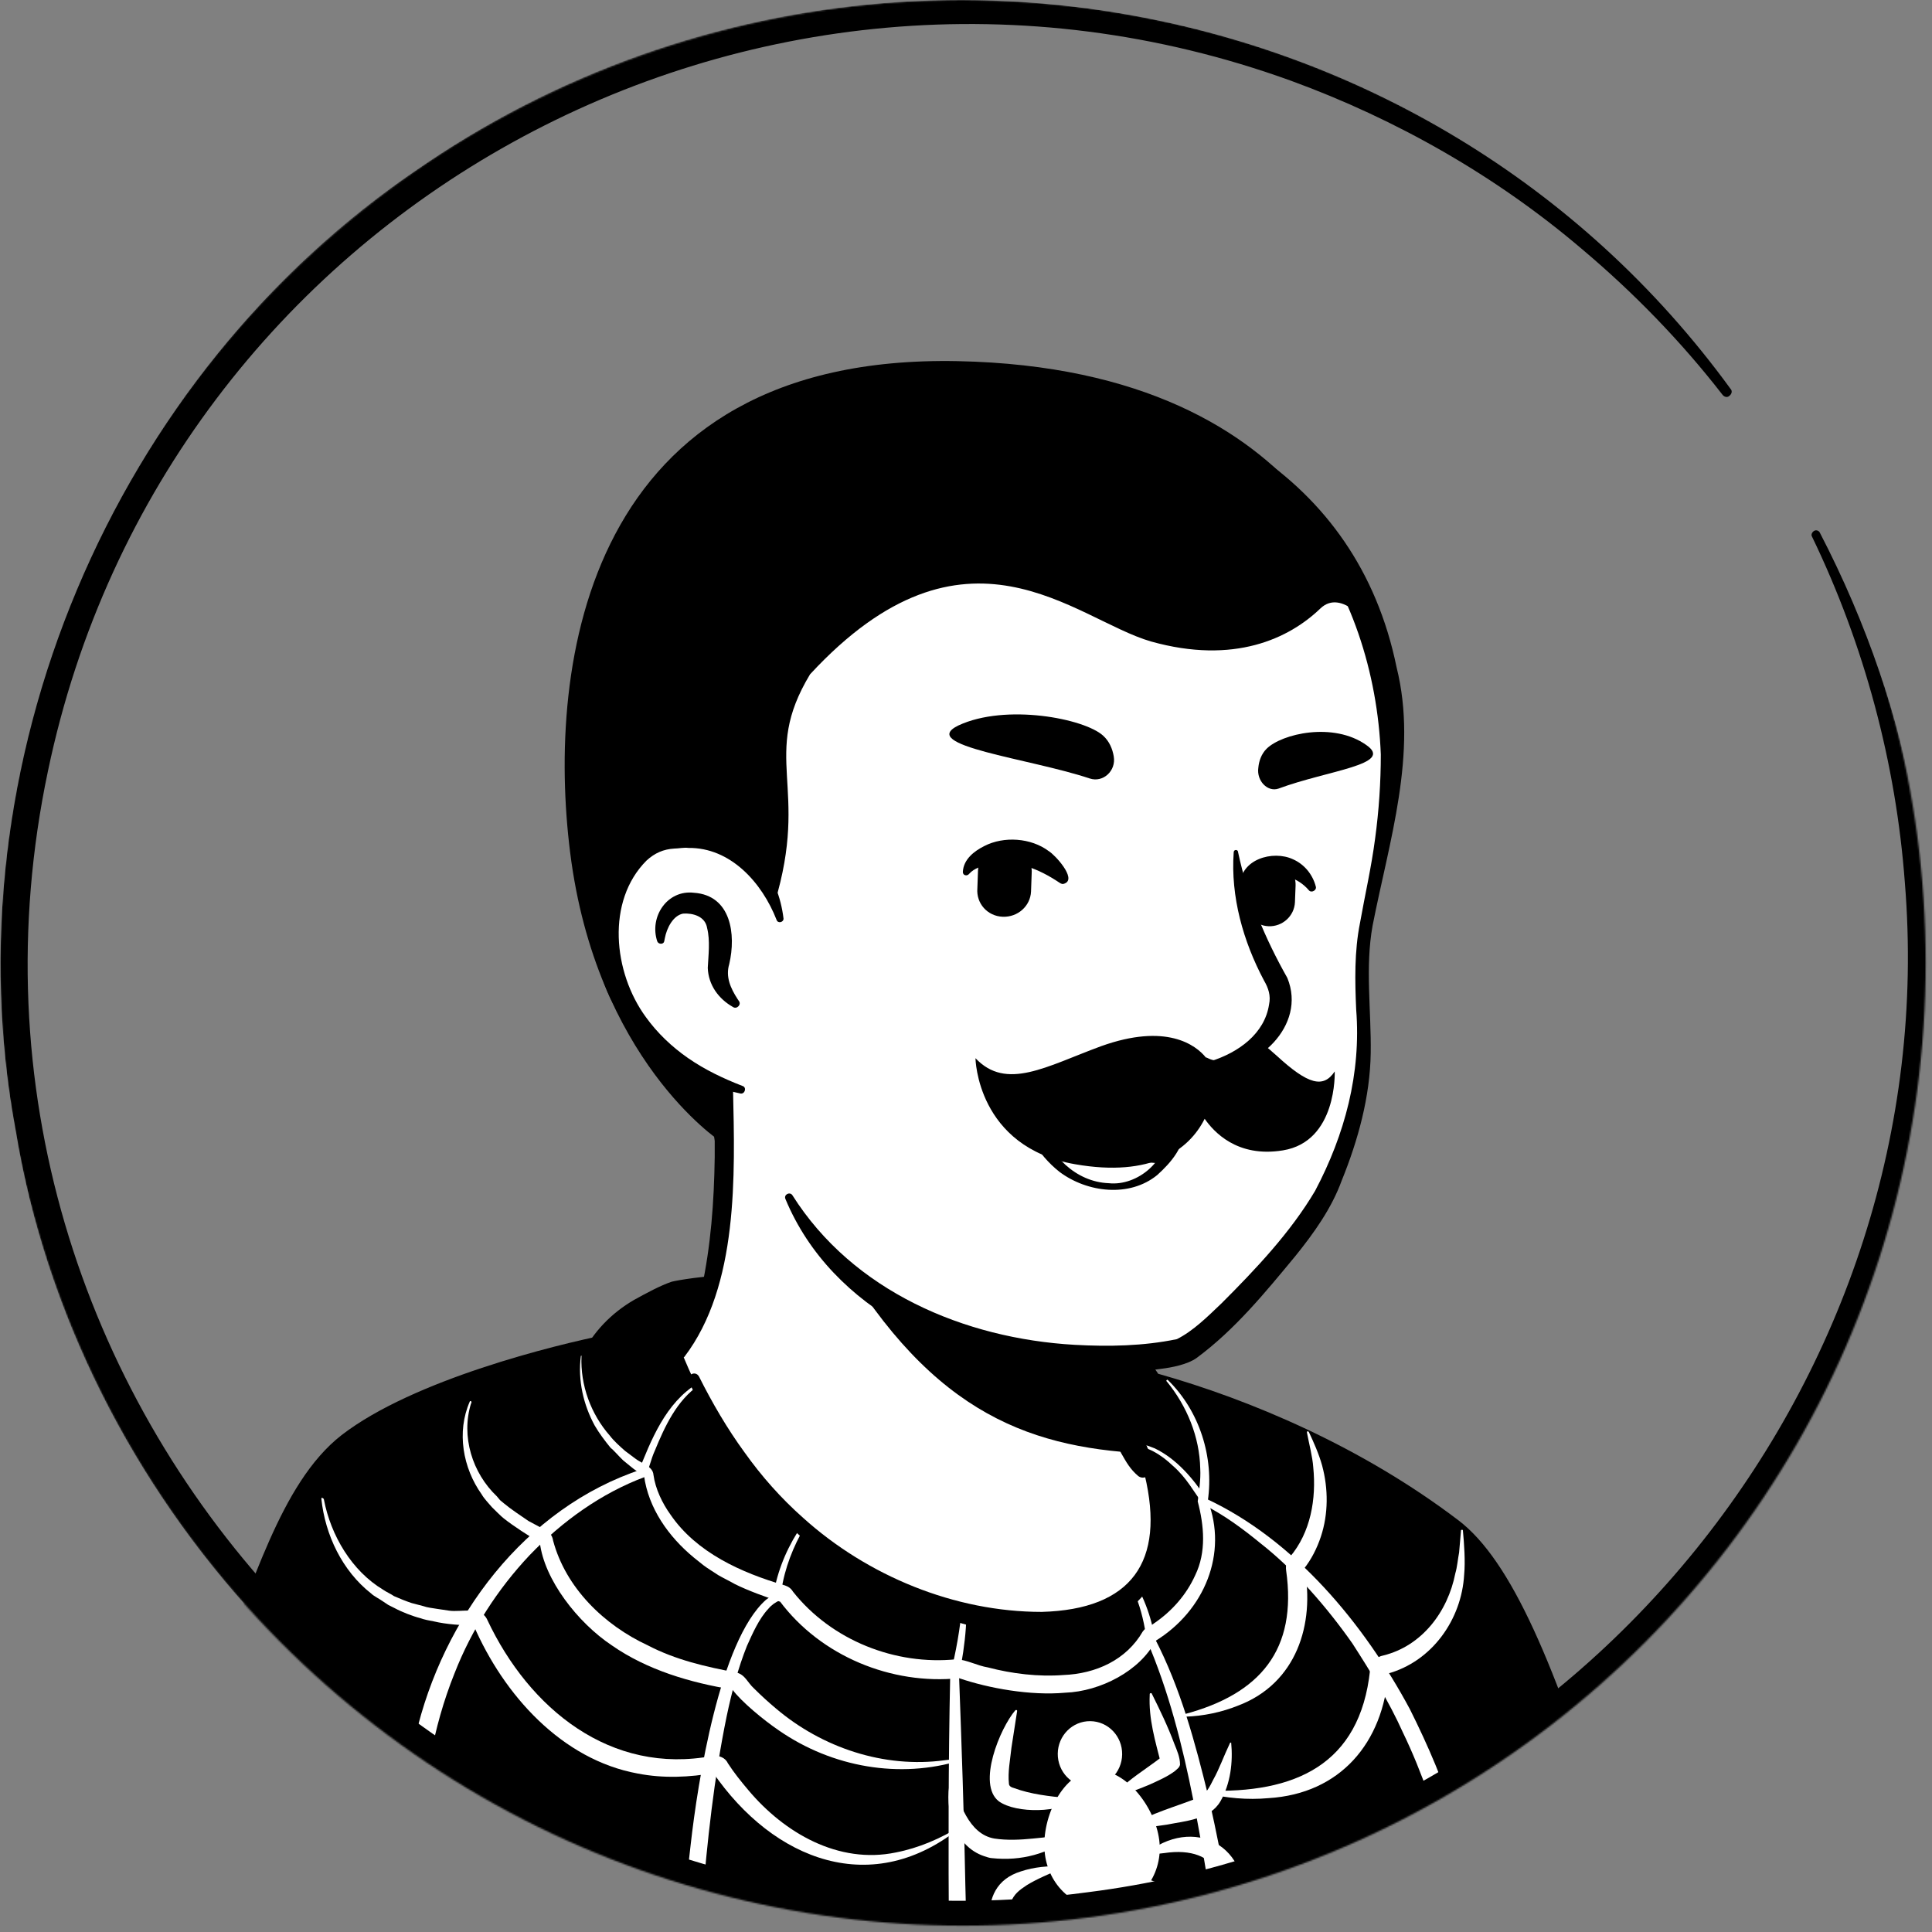 <svg width="1200" height="1200" viewBox="0 0 1200 1200" fill="none" xmlns="http://www.w3.org/2000/svg">
<rect x="0" y="0" width="1200" height="1200" fill="#808080" stroke="none"/>
<mask id="mask0_510_1431" style="mask-type:alpha" maskUnits="userSpaceOnUse" x="0" y="0" width="1197" height="1197">
<circle cx="598.033" cy="598.033" r="598.033" fill="#D9D9D9"/>
</mask>
<g mask="url(#mask0_510_1431)">
<path d="M925.883 1091.76C923.138 1093.73 920.001 1095.69 917.256 1097.65C914.118 1099.61 911.373 1101.57 908.236 1103.14C905.491 1104.71 903.138 1106.27 900.393 1107.84C900.001 1108.24 899.609 1108.24 899.216 1108.63C890.197 1114.12 880.785 1119.22 871.373 1123.92C868.628 1125.49 865.491 1127.06 862.746 1128.24C862.746 1128.24 862.354 1128.63 861.962 1128.63C858.824 1130.2 855.687 1131.76 852.55 1133.33C846.275 1136.47 839.609 1139.22 833.334 1141.96C830.197 1143.53 826.667 1144.71 823.53 1145.88C820.393 1147.06 816.864 1148.63 813.726 1149.8C810.589 1150.98 807.06 1152.55 803.922 1153.73C803.922 1153.73 803.922 1153.73 803.53 1153.73C800.393 1154.9 796.864 1156.08 793.726 1157.25C786.667 1159.61 779.216 1161.96 772.158 1164.31C769.805 1165.1 767.06 1165.88 764.707 1166.67C757.256 1169.02 749.805 1170.98 742.354 1172.55C739.609 1173.33 736.864 1173.73 733.726 1174.51C726.667 1176.08 719.216 1177.65 712.158 1179.22C710.589 1179.61 709.413 1179.61 707.844 1180C705.491 1180.39 702.746 1180.78 700.393 1181.18C696.864 1181.57 693.726 1182.35 690.197 1182.74C688.628 1183.14 687.06 1183.14 685.491 1183.53C683.53 1183.92 681.177 1184.31 678.824 1184.31C672.55 1185.1 665.883 1185.88 659.609 1186.67C657.648 1187.06 655.295 1187.06 653.334 1187.45H652.942C650.197 1187.84 647.452 1187.84 644.707 1188.24C641.962 1188.63 639.217 1188.63 636.471 1188.63C634.903 1188.63 632.942 1189.02 631.373 1189.02C628.236 1189.02 625.491 1189.41 622.746 1189.41C618.824 1189.41 615.295 1189.8 611.373 1189.8C607.452 1189.8 603.922 1189.8 600.001 1189.8C597.256 1189.8 594.511 1189.8 591.765 1189.8C426.275 1187.45 277.648 1117.25 171.373 1005.88C171.373 1005.88 171.373 1005.49 170.981 1005.49C159.216 994.902 169.413 938.431 216.864 902.745C276.471 857.647 419.217 829.412 419.217 829.412C419.217 829.412 474.511 820.392 679.609 863.137C799.609 888.235 890.981 924.706 941.962 1023.53C952.55 1043.92 963.138 1075.29 925.883 1091.76Z" fill="white"/>
<path d="M680.785 858.823C756.079 874.118 836.471 890.588 898.432 940.392C919.216 957.255 932.942 981.961 944.315 1005.88C949.805 1017.65 955.295 1029.8 959.609 1042.75C961.962 1051.37 965.491 1061.18 963.53 1071.37C963.138 1074.12 960.785 1077.65 958.824 1079.61C949.805 1088.63 940.001 1094.12 930.197 1101.18C872.55 1141.18 806.275 1169.41 737.648 1184.31C584.707 1217.65 419.216 1191.76 284.707 1111.37C240.001 1084.31 198.824 1051.37 163.53 1012.55C159.609 1007.84 159.609 1000 159.609 994.902C160.001 983.137 163.138 971.765 167.06 961.176C176.471 936.863 188.628 912.549 209.413 895.686C224.315 885.49 240.393 876.863 256.864 869.804C308.628 847.843 363.138 832.549 419.216 826.274C423.922 825.882 424.707 832.549 420.001 833.333C366.275 844.314 312.942 860.784 263.138 883.137C245.099 892.157 225.883 900 211.373 914.118C197.648 929.02 187.844 947.451 180.001 966.274C174.903 977.647 171.373 995.686 172.942 1004.71C197.648 1034.12 226.667 1060 258.04 1082.35C429.805 1202.35 690.589 1210.2 873.334 1110.2C889.805 1101.18 905.883 1090.98 921.177 1080.39C928.628 1075.29 936.471 1070.98 942.354 1065.1C942.746 1064.71 942.354 1065.1 942.354 1065.49C942.354 1065.88 941.962 1066.27 941.962 1066.27C942.354 1061.57 940.785 1055.29 938.824 1049.02C931.765 1026.27 920.393 1002.35 908.236 981.569C889.02 950.588 856.471 930.98 823.53 915.294C800.785 904.706 776.863 896.471 752.55 888.627C728.236 880.784 703.53 874.118 678.824 868.235C672.55 866.667 674.511 857.647 680.785 858.823Z" fill="black"/>
<path d="M1056.08 1334.9H64.315C64.315 1334.9 76.079 1163.92 135.687 1034.12C156.864 988.235 173.334 921.568 212.158 891.372C256.864 856.863 345.099 835.294 376.472 829.019C399.609 824.313 402.746 828.627 418.825 824.313C418.825 826.274 419.217 827.843 419.217 829.804C419.217 829.804 461.57 955.686 571.766 1000.39C661.57 1036.86 714.903 1012.55 723.138 972.157C728.236 946.274 712.158 903.921 703.923 890.196C699.217 886.274 696.079 880.392 694.511 874.51L691.374 861.568C698.825 860 705.883 858.039 712.942 855.686C715.295 854.902 717.256 854.117 719.609 853.333C776.472 869.412 845.491 898.431 905.883 944.314C938.825 969.412 966.276 1034.12 1000 1143.53C1039.61 1269.41 1056.08 1334.9 1056.08 1334.9Z" fill="black"/>
<path d="M755.296 951.765C754.12 940.784 752.159 930.98 750.198 922.353C741.963 883.922 717.257 850.196 717.257 850.196C717.257 850.196 655.296 807.451 559.61 796.078C463.924 784.706 417.257 796.078 417.257 796.078C410.198 798.431 401.571 803.137 393.728 807.451C379.61 815.686 368.238 827.451 361.179 841.961C361.179 842.353 360.787 842.353 360.787 842.745C350.59 872.157 403.14 980.784 538.434 1041.57C678.041 1104.31 764.708 1030.98 755.296 951.765Z" fill="black"/>
<path d="M258.826 1563.53C253.728 1448.63 251.375 1327.45 249.807 1212.16C249.022 1167.45 247.062 1122.35 258.042 1078.43C274.905 1005.1 325.885 936.472 398.826 912.55L396.081 915.295C404.316 894.511 413.336 871.374 433.336 859.217C434.12 858.825 434.513 860.001 434.12 860.394C420.395 869.805 412.944 885.884 406.669 901.178C404.316 906.276 403.14 912.55 400.787 917.256C373.336 927.452 349.022 945.099 329.022 965.884C309.022 987.06 292.944 1012.16 282.356 1039.22C268.63 1073.33 262.748 1109.81 261.571 1146.28C260.787 1283.92 264.709 1429.41 258.826 1563.53Z" fill="white"/>
<path d="M433.334 1563.53C425.491 1491.76 420.785 1418.04 420.001 1345.88C419.217 1279.61 421.177 1211.37 429.021 1145.49C433.334 1107.06 447.06 1019.22 475.687 993.726L478.824 991.373C480.785 990.588 481.177 989.804 483.923 989.412L480.001 993.333C481.962 978.431 487.452 964.314 495.295 951.765C498.04 947.843 500.785 943.922 503.923 940C504.315 939.608 505.491 940 504.707 940.784C501.962 944.706 499.217 948.628 497.256 952.941C490.589 965.49 485.883 979.216 484.707 993.333C484.707 993.726 484.315 993.726 484.315 994.118C481.962 994.902 479.217 996.863 477.256 999.216C471.374 1005.49 467.452 1014.51 463.923 1022.35C458.432 1036.08 454.511 1050.98 451.374 1065.88C443.53 1103.92 439.217 1143.92 436.079 1182.75C431.766 1247.84 430.197 1316.86 430.197 1381.96L430.589 1418.43C430.589 1466.67 432.942 1515.29 434.119 1563.53C434.511 1563.92 433.334 1564.31 433.334 1563.53Z" fill="white"/>
<path d="M594.509 1563.53C594.902 1443.92 589.803 1323.92 589.411 1204.31C589.019 1150.2 589.019 1094.51 590.196 1040.39C593.725 1026.27 596.47 1011.37 597.647 996.471C598.039 991.765 598.039 986.667 597.647 981.569C597.647 980.784 598.823 980.784 598.823 981.569C601.96 1001.18 599.607 1021.18 595.686 1040.78C597.254 1083.53 598.823 1127.84 599.607 1171.37C602.352 1269.41 603.137 1367.45 600.784 1465.49C600.392 1484.31 599.215 1512.16 598.039 1530.98C597.254 1541.96 596.078 1552.55 595.294 1563.53C595.294 1563.92 594.902 1563.92 594.509 1563.92C594.509 1563.92 594.509 1563.53 594.509 1563.53Z" fill="white"/>
<path d="M778.04 1563.53C774.511 1472.94 772.158 1378.04 764.315 1287.84C759.609 1230.59 752.158 1174.12 741.177 1118.04C734.511 1084.31 725.883 1050.2 712.158 1018.43C709.805 1000.39 703.923 980.784 689.805 968.235C689.413 967.843 689.413 967.451 689.805 967.451C690.197 967.059 690.197 967.059 690.589 967.451C694.511 970.196 698.04 973.725 701.177 977.647C709.805 989.02 715.295 1004.71 717.256 1017.65C733.334 1048.63 742.354 1082.35 750.589 1116.08C755.687 1138.04 760.393 1161.96 763.923 1183.92C769.021 1215.29 773.726 1255.29 776.079 1287.06C778.04 1306.27 779.217 1336.47 780.393 1356.08C781.962 1402.35 782.354 1448.24 781.57 1494.51L779.609 1563.53C779.609 1563.92 779.217 1563.92 778.824 1563.92C778.432 1563.92 778.04 1563.53 778.04 1563.53Z" fill="white"/>
<path d="M925.49 1563.14C935.294 1455.69 931.372 1346.67 916.078 1240C912.156 1212.16 906.274 1183.14 899.999 1155.69C892.548 1128.63 883.529 1101.18 871.372 1076.08C862.745 1056.86 851.372 1038.43 839.999 1020.78C824.313 998.431 804.313 975.294 782.745 958.431C771.764 949.412 759.999 940.784 747.45 934.51C741.176 926.275 737.254 918.039 728.235 910.196C721.176 903.529 712.548 898.039 702.745 897.647C702.352 897.647 701.96 897.255 701.96 896.863C701.96 896.471 702.352 896.471 702.352 896.471C707.45 896.078 712.548 897.647 717.254 899.608C730.98 906.275 741.176 918.431 749.411 930.98C803.921 956.471 847.058 1008.24 875.686 1061.57C887.058 1084.31 897.254 1107.84 904.313 1132.16L910.588 1152.94C929.411 1230.59 936.862 1310.59 938.039 1390.2C938.431 1448.24 935.294 1506.27 926.274 1563.53C926.274 1563.92 925.882 1563.92 925.49 1563.92C925.49 1563.92 925.49 1563.53 925.49 1563.14Z" fill="white"/>
<path d="M749.022 1112.16C803.924 1114.12 844.708 1096.47 850.983 1037.25C851.375 1032.55 854.904 1029.02 859.218 1028.24C883.14 1022.35 899.218 1001.18 903.924 977.255C905.101 973.333 905.493 968.235 906.277 964.313C906.669 960 907.061 955.294 907.453 950.588C907.453 950.196 907.846 950.196 908.238 950.196C908.63 950.196 908.63 950.588 908.63 950.588C909.414 958.823 910.199 969.804 909.414 978.039C907.846 1005.88 889.414 1032.16 861.571 1039.61L862.355 1038.82C859.218 1082.35 832.551 1114.12 787.846 1116.86C774.904 1118.04 761.571 1116.86 748.63 1113.73C748.238 1113.73 748.238 1113.33 748.238 1112.94C748.238 1112.16 748.63 1112.16 749.022 1112.16Z" fill="white"/>
<path d="M201.178 931.373C205.491 953.726 218.432 975.687 238.04 987.451C239.609 988.628 243.138 990.196 244.707 991.373C248.236 992.941 252.158 994.51 255.687 995.686L263.138 997.647C265.099 998.432 268.628 998.824 270.981 999.216L278.825 1000.39C286.668 1001.57 298.825 997.255 302.746 1006.27C328.628 1061.18 379.217 1102.75 442.746 1090.59C446.668 1090.2 450.589 1091.76 452.158 1095.29C455.687 1100.78 460.393 1106.67 464.707 1111.76C487.06 1138.43 520.785 1158.04 556.472 1150.59C570.589 1147.84 584.315 1141.96 596.864 1134.12C597.256 1133.73 597.648 1134.12 597.648 1134.12C542.354 1180 480.393 1155.69 442.746 1100.78L443.923 1101.18C428.236 1103.92 412.158 1104.71 396.079 1101.57C349.021 1092.94 312.942 1052.94 294.119 1009.41L294.903 1009.8C286.668 1009.41 277.648 1009.02 269.413 1007.06C267.06 1006.67 263.138 1005.88 261.178 1005.1C256.472 1003.92 249.413 1001.18 245.099 998.824L241.178 996.863L237.648 994.51C236.079 993.334 232.158 991.373 230.589 989.804C212.55 975.686 201.962 953.334 199.609 930.981C199.609 930.588 200.001 930.196 200.001 930.196C201.178 930.981 201.178 930.981 201.178 931.373Z" fill="white"/>
<path d="M735.687 1064.71C782.746 1052.16 805.883 1024.71 798.824 975.294C798.432 972.157 799.217 969.02 801.177 967.059C814.119 951.765 817.648 930.98 815.687 911.372C815.295 905.098 812.942 896.078 811.766 889.804C811.766 889.412 811.766 889.02 812.158 889.02C812.55 889.02 812.55 889.02 812.942 889.412C816.079 896.078 819.217 903.137 821.177 910.196C825.099 924.706 825.099 940.392 820.393 954.51C818.04 961.569 814.511 968.627 809.805 974.51L810.197 973.725C816.864 1009.02 805.099 1045.49 769.413 1059.22C758.824 1063.53 747.452 1065.88 736.079 1066.27C734.903 1065.88 734.903 1064.71 735.687 1064.71Z" fill="white"/>
<path d="M292.55 871.765C286.275 892.157 293.334 914.902 308.628 929.412L310.589 931.765L312.942 933.726C317.648 937.647 323.138 941.177 328.236 944.706L339.217 950.588C341.57 951.765 343.138 954.118 343.53 956.863C351.373 986.275 375.295 1009.41 402.354 1021.96C419.609 1030.98 438.432 1035.29 457.256 1038.82C462.746 1040 464.315 1045.1 468.236 1048.63C472.55 1052.94 477.256 1057.26 481.962 1061.18C510.589 1085.49 549.021 1098.43 586.668 1093.33L596.472 1092.16C596.864 1092.16 597.256 1092.16 597.256 1092.55C597.256 1092.94 597.256 1092.94 596.864 1093.33C558.824 1105.1 516.864 1097.65 483.922 1074.9C474.119 1068.24 460.393 1056.86 454.903 1049.41C428.628 1045.1 401.962 1037.26 380.001 1021.96C358.824 1007.84 338.04 981.177 335.295 958.039C328.628 954.118 318.824 947.843 312.942 943.138C311.766 942.353 306.668 937.255 305.491 936.079C303.53 933.726 300.785 930.981 299.217 928.236C287.452 911.765 283.53 889.412 291.766 870.588C291.766 870.196 292.158 870.196 292.55 870.196C292.942 870.981 292.942 871.373 292.55 871.765Z" fill="white"/>
<path d="M361.177 842.353C360.393 860.392 367.06 878.432 378.824 891.765C381.177 894.902 385.099 898.432 388.236 901.177C389.413 901.961 393.334 905.098 394.511 905.883C398.432 909.02 405.491 910.588 405.883 916.079C407.06 924.706 411.373 933.726 416.472 940.784C432.55 964.314 460.393 976.863 487.452 984.706C489.805 985.49 491.373 986.667 492.55 988.628C516.472 1018.82 556.079 1034.51 594.119 1030.59C600.785 1030.98 606.668 1034.51 613.726 1035.69C628.628 1039.61 645.099 1041.57 660.393 1040.39C680.785 1039.61 699.609 1030.98 709.805 1013.33C711.766 1010.59 714.511 1010.2 716.864 1008.24C727.844 1000.78 736.864 990.588 742.354 978.432C749.413 963.922 747.844 947.451 743.923 932.549C744.707 926.275 745.883 919.216 745.491 912.157C745.099 892.549 737.256 873.334 724.707 858.039C723.923 857.647 725.099 856.471 725.491 857.255C745.099 876.471 754.119 905.098 750.197 932.157C762.746 964.706 748.236 1000.39 717.648 1019.22C708.236 1037.65 683.53 1050.59 661.57 1051.37C640.001 1053.33 614.119 1048.63 595.687 1042.35C553.726 1046.67 509.805 1028.63 484.315 994.51L484.707 994.902C476.079 992.157 464.315 987.843 456.472 983.922C454.511 982.745 448.236 979.608 446.275 978.432C443.923 976.863 438.824 973.726 436.864 972.157L430.981 967.451C415.295 954.51 402.746 936.863 400.001 916.471L400.393 917.255C397.256 914.902 394.119 912.941 391.373 910.588L387.06 907.059L385.099 905.098C383.138 903.137 381.177 900.785 379.217 899.216C375.687 894.902 372.158 890.196 369.413 885.49C362.354 872.549 358.824 857.255 360.785 842.353C360.785 841.961 361.177 841.961 361.57 841.961C360.785 841.961 361.177 841.961 361.177 842.353Z" fill="white"/>
<path d="M696.988 1089.66C697.119 1078.4 688.272 1069.17 677.227 1069.04C666.182 1068.91 657.123 1077.94 656.992 1089.2C656.861 1100.46 665.708 1109.69 676.753 1109.82C687.797 1109.95 696.857 1100.93 696.988 1089.66Z" fill="white"/>
<path d="M720 1142.74C722.745 1163.53 709.02 1182.74 689.412 1185.1C669.804 1187.45 651.765 1172.94 649.02 1151.76C646.274 1130.98 658.823 1102.35 678.431 1099.61C698.039 1097.25 717.255 1121.57 720 1142.74Z" fill="white"/>
<path d="M669.018 1117.65C658.822 1125.88 631.37 1126.67 620.39 1118.82C606.665 1108.23 621.174 1073.33 630.586 1062.35C630.978 1061.96 631.763 1061.96 631.763 1062.74L628.233 1085.49C627.449 1092.94 625.88 1100.78 626.665 1107.84C626.665 1109.41 628.233 1110.2 629.802 1110.59C640.39 1114.51 651.763 1115.69 663.135 1116.86C664.704 1116.86 667.449 1117.25 668.625 1116.47C668.625 1116.86 669.018 1117.25 669.018 1117.65Z" fill="white"/>
<path d="M665.882 1140.78C650.98 1151.37 634.51 1156.08 616.078 1154.12C614.902 1154.12 612.549 1153.33 611.373 1152.94C592.549 1146.67 586.275 1123.53 590.196 1105.88C590.196 1105.1 590.98 1104.71 591.373 1105.49C595.686 1119.22 601.569 1139.22 617.647 1141.96C625.49 1143.14 633.726 1142.74 641.569 1141.96C649.412 1141.18 657.647 1140.39 665.49 1138.82C666.274 1139.22 666.667 1140 665.882 1140.78C665.882 1140.78 666.275 1140.39 665.882 1140.78Z" fill="white"/>
<path d="M660.392 1160C651.765 1163.92 643.922 1167.06 637.647 1170.98C632.941 1174.12 629.804 1176.47 627.843 1181.57C625.49 1187.84 625.882 1195.29 626.275 1203.92C627.059 1211.76 628.235 1220.39 628.627 1229.8C628.627 1230.2 627.843 1230.59 627.451 1230.2C614.902 1210.2 603.529 1171.76 634.118 1162.35C642.353 1159.61 651.373 1158.82 660 1159.21C661.176 1158.82 661.176 1160 660.392 1160Z" fill="white"/>
<path d="M670.196 1172.55C668.627 1182.74 664.706 1189.8 667.843 1197.65C673.333 1209.02 678.039 1220.78 678.039 1234.51C678.039 1234.9 677.255 1235.29 677.255 1234.9C673.726 1230.2 670.196 1225.1 666.667 1220C662.353 1212.16 655.686 1204.31 655.686 1194.9C656.078 1185.49 662.353 1177.25 669.02 1171.37C670.196 1170.98 670.588 1171.76 670.196 1172.55Z" fill="white"/>
<path d="M692.548 1113.72C694.508 1111.76 698.822 1108.23 701.175 1106.27C707.449 1101.18 716.077 1095.69 722.351 1090.59C722.744 1090.2 723.136 1089.8 722.744 1090.59C722.351 1090.98 721.959 1091.76 721.567 1092.55C721.175 1093.72 720.783 1094.51 721.175 1095.69C717.646 1081.57 713.332 1067.84 714.116 1052.55V1052.16C714.116 1051.76 714.9 1051.37 715.293 1051.76C720.391 1061.96 725.489 1072.55 729.41 1083.14C730.979 1087.06 732.94 1091.37 732.94 1096.08C732.547 1098.04 730.979 1098.82 729.802 1100C725.097 1103.53 719.606 1105.88 714.508 1108.23C711.763 1109.41 691.371 1118.04 692.155 1114.12C692.155 1113.72 692.548 1113.72 692.548 1113.72Z" fill="white"/>
<path d="M700.783 1134.9C714.9 1125.88 731.371 1121.96 745.489 1116.08C749.41 1113.72 751.371 1109.8 753.724 1105.1C757.253 1098.82 759.999 1090.98 763.92 1082.74C763.92 1082.35 764.312 1082.35 764.704 1082.35C765.881 1094.51 764.312 1107.84 758.038 1118.82C751.371 1130.2 736.469 1130.98 724.704 1133.33C716.469 1134.51 708.626 1135.69 700.391 1136.08C699.999 1136.08 699.998 1135.29 700.783 1134.9Z" fill="white"/>
<path d="M710.586 1152.16C741.174 1126.67 778.429 1146.67 771.762 1186.67C770.194 1196.08 766.664 1205.1 759.997 1212.55C759.605 1212.94 758.821 1212.55 758.821 1212.16C759.997 1207.84 760.782 1203.92 761.174 1199.61C765.096 1170.59 757.644 1145.88 723.135 1150.98C718.821 1151.37 714.507 1152.16 710.586 1153.33C710.193 1153.72 709.801 1152.55 710.586 1152.16Z" fill="white"/>
<path d="M705.097 1167.06C718.822 1165.49 733.724 1176.08 734.116 1191.37C733.332 1207.06 726.273 1221.18 713.332 1230.59C712.94 1230.98 712.155 1230.98 712.155 1230.2C716.077 1218.82 719.999 1207.45 721.959 1195.69C723.528 1189.8 721.959 1184.31 718.038 1179.61C714.508 1175.29 709.802 1171.37 704.704 1168.23C703.92 1167.45 704.312 1166.67 705.097 1167.06Z" fill="white"/>
<path d="M717.644 963.138C709.409 1003.53 656.076 1027.84 566.272 991.373C472.939 953.726 432.546 863.922 422.35 837.255C477.644 733.726 439.213 661.961 439.213 661.961C566.664 650.981 678.037 800 678.037 800L695.292 873.726C696.86 880 699.997 885.491 704.703 889.412C712.939 903.922 722.743 937.255 717.644 963.138Z" fill="white"/>
<path d="M420.391 838.432C427.842 827.059 432.548 813.726 435.685 800.785C441.568 773.726 443.529 746.275 443.921 718.824V708.628C442.744 698.432 439.215 687.844 435.293 678.432C430.195 665.883 448.627 658.04 454.509 670.589C455.293 672.157 455.293 674.902 455.293 676.471C456.47 729.804 458.823 798.432 425.097 842.746C422.744 845.099 418.038 841.569 420.391 838.432Z" fill="black"/>
<path d="M682.351 799.216C688.233 802.746 690.194 807.452 690.978 812.158C693.331 821.569 692.547 831.766 694.9 841.569C696.861 850.981 702.743 860.001 704.312 869.805C706.272 880.001 712.155 901.569 714.508 912.158C715.292 914.511 713.723 917.256 710.978 917.648C709.41 918.04 708.233 917.648 707.057 916.864C701.959 912.55 699.606 908.236 696.469 902.746C691.371 893.334 687.841 884.707 684.704 874.118C681.959 864.707 683.135 854.511 680.782 844.707C678.821 835.295 673.331 826.275 671.37 816.471C670.194 811.765 669.802 806.667 673.331 800.785C675.684 798.432 679.606 797.648 682.351 799.216Z" fill="black"/>
<path d="M710.587 902.745C635.685 898.824 574.509 875.294 514.901 769.02C565.097 813.334 624.313 830.196 686.666 838.04L694.901 874.118C696.47 880.392 705.882 898.824 710.587 902.745Z" fill="black"/>
<path d="M707.452 888.236C720.785 913.334 728.628 944.706 720.393 972.549C714.118 992.157 696.079 1006.67 676.471 1012.16C630.981 1024.31 578.432 1005.1 538.04 983.53C488.236 955.687 451.373 909.02 427.844 858.04C426.275 854.118 431.765 850.981 434.118 854.902C442.354 871.373 451.765 887.451 462.354 901.961C472.942 916.863 485.099 930.589 498.824 942.745C538.824 978.824 592.942 1001.18 647.06 1001.18C702.746 999.608 723.922 970.196 710.981 916.079C709.02 907.451 705.883 898.432 701.569 890.981C699.216 887.843 705.099 884.314 707.452 888.236Z" fill="black"/>
<path d="M859.215 417.255C866.274 450.196 869.803 476.863 850.587 564.706C831.764 652.157 877.646 670.196 769.019 810.196C724.705 867.451 617.254 851.373 530.195 792.157C500.783 772.157 488.234 720.785 466.274 684.314C449.019 655.687 441.176 685.49 418.431 660.785C387.45 627.059 350.195 559.216 368.627 439.216C398.431 244.706 552.548 221.961 666.666 243.53C781.568 265.49 840.391 330.588 859.215 417.255Z" fill="white"/>
<path d="M438.038 695.686C429.019 680.392 417.254 667.059 406.274 652.941C395.685 638.432 387.058 622.353 379.999 605.883C333.333 491.373 351.372 330.196 465.882 262.745C513.333 235.294 570.587 228.628 623.921 232.941C738.038 241.177 842.744 293.726 867.45 414.51C880.784 467.843 862.744 522.745 852.548 574.902C847.842 600.785 851.764 627.451 851.372 654.118C850.98 681.177 843.529 708.235 833.333 733.334C827.058 750.588 816.078 765.882 804.705 780C785.882 802.745 767.058 825.883 743.136 843.53C737.646 847.451 727.842 849.412 721.176 850.196C702.744 852.941 684.705 853.726 666.274 852.549C594.117 849.412 516.862 814.51 487.842 744.706C486.666 741.961 490.587 740 492.156 742.353C529.803 801.961 598.823 831.373 667.45 835.294C688.627 836.471 710.195 836.079 730.98 831.765C741.176 826.667 750.195 817.647 758.823 809.412C779.999 788.235 801.568 765.49 816.862 739.608C835.293 704.706 845.489 666.667 842.352 627.059C841.568 609.412 841.176 590.981 844.705 573.334C847.842 555.686 851.764 538.824 854.117 520.785C856.47 503.53 857.646 485.883 857.646 468.628C855.685 418.039 839.215 365.883 807.058 326.667C736.078 238.432 568.235 215.294 473.725 275.686C414.117 312.549 386.274 381.569 377.254 448.628C363.529 529.02 367.45 608.235 431.372 666.667L450.195 686.275C457.646 694.902 444.313 705.098 438.038 695.686Z" fill="black"/>
<path d="M484.311 570.98C484.311 570.98 472.155 512.157 414.9 519.215C365.488 525.49 348.233 643.921 460.39 676.863" fill="white"/>
<path d="M455.293 625.49C446.274 620.392 439.999 611.765 439.607 601.176C439.999 593.333 441.176 584.314 439.215 576.471C438.038 569.02 430.195 567.059 424.313 567.451C418.038 568.627 414.117 576.471 412.94 582.745C412.94 583.137 412.548 584.314 412.548 584.706C412.156 586.667 409.019 586.667 408.235 584.706C403.137 569.412 414.509 552.549 430.98 554.51C454.117 556.078 457.254 580.392 452.94 598.823C450.587 606.667 453.725 613.725 458.038 620.392L458.823 621.569C460.784 623.921 457.646 627.059 455.293 625.49Z" fill="black"/>
<path d="M769.018 529.412C774.9 557.255 785.881 583.137 799.606 607.451C811.763 637.255 780.39 665.49 752.547 664.313C749.41 664.313 749.018 660 751.763 659.215C769.41 653.725 785.488 641.961 788.234 623.921C789.41 618.431 787.841 613.725 785.096 609.019C772.155 584.706 764.312 556.862 766.273 529.412C766.273 527.451 769.018 527.451 769.018 529.412Z" fill="black"/>
<path d="M482.352 571.373C473.332 548.235 453.725 526.275 427.45 526.667C425.097 526.275 421.176 527.059 418.823 527.059C412.156 527.451 406.666 529.804 401.568 534.51C376.47 559.608 380.783 603.922 401.176 631.765C408.234 641.569 417.254 650.196 427.45 657.255C437.646 664.314 449.019 669.804 461.176 674.51C463.921 675.294 462.744 679.608 459.999 679.216C433.725 673.726 408.627 660.784 391.372 639.216C364.705 607.059 359.215 553.333 390.979 521.961C398.038 515.686 407.842 510.98 417.646 510.98C420.783 510.98 425.489 510.196 428.627 510.98C445.097 511.765 460.783 520 470.979 532.941C479.999 543.922 485.097 557.255 486.666 570.588C486.666 572.941 483.136 573.726 482.352 571.373Z" fill="black"/>
<path d="M730.195 701.961C730.587 714.902 711.371 747.844 674.508 732.549C638.822 718.04 628.234 649.804 679.214 682.353C705.097 699.608 721.567 702.353 730.195 701.961Z" fill="white"/>
<path d="M738.43 702.353C727.842 705.883 717.646 702.746 707.842 699.216C693.332 694.118 681.567 684.706 667.842 678.04C649.018 669.02 641.567 681.177 646.665 698.824C651.763 717.648 668.234 734.118 688.626 734.902C706.665 736.863 725.881 720.393 724.312 701.961C722.744 694.118 734.116 691.765 736.077 699.216C735.685 712.55 727.45 721.961 718.822 729.804C701.567 743.922 675.293 740.785 658.038 727.844C644.704 717.255 633.724 700.393 636.077 682.353C636.861 674.51 644.312 665.491 652.548 665.099C671.763 663.53 683.136 676.471 698.038 685.099C709.802 691.765 723.136 700.001 736.861 698.824C739.214 698.04 740.783 701.177 738.43 702.353Z" fill="black"/>
<path d="M647.448 687.843C653.722 696.863 663.526 701.569 673.722 703.922C676.075 704.706 678.036 704.706 679.997 704.706C683.526 704.706 687.056 707.451 689.016 709.412C698.428 716.863 711.369 718.039 723.134 718.431C725.879 718.431 725.879 723.137 723.134 722.745C710.585 721.961 697.252 720.784 685.487 714.902C683.134 714.118 681.957 713.333 679.997 713.333C672.546 714.118 666.663 709.412 661.173 706.274C654.899 702.745 648.624 699.216 641.173 697.647C637.644 696.863 635.683 693.725 636.075 690.196C636.859 684.706 644.703 683.137 647.448 687.843Z" fill="black"/>
<path d="M622.746 569.412C613.334 569.02 606.275 561.177 607.06 551.765L607.452 540.785C607.844 531.373 615.687 524.314 625.099 525.099C634.511 525.491 641.57 533.334 640.785 542.746L640.393 553.726C640.001 562.746 632.158 569.804 622.746 569.412Z" fill="black"/>
<path d="M787.843 575.295C779.215 574.903 772.549 567.452 772.941 558.824L773.333 548.628C773.725 540.001 781.176 533.334 789.803 533.726C798.431 534.119 805.098 541.57 804.705 550.197L804.313 560.393C803.921 569.02 796.47 575.687 787.843 575.295Z" fill="black"/>
<path d="M658.04 548.236C645.099 539.608 630.981 533.726 615.295 536.863C610.197 537.647 605.099 539.216 601.962 542.746C600.785 544.314 598.04 543.922 598.04 541.569C598.432 533.726 605.099 528.628 611.373 525.491C623.53 519.216 640.393 520.393 651.373 528.628C655.295 530.981 668.628 545.491 661.569 548.628C660.001 549.412 659.217 549.02 658.04 548.236Z" fill="black"/>
<path d="M770.197 550.197C770.197 533.726 790.589 527.844 803.138 533.726C810.197 536.863 815.295 543.138 817.256 550.589C818.04 552.942 814.511 554.903 812.942 552.942C806.275 545.099 794.903 541.177 785.883 545.883C783.138 547.452 782.746 548.628 781.962 550.197C781.962 558.04 770.589 557.648 770.197 550.197Z" fill="black"/>
<path d="M676.864 483.53C685.099 486.275 693.334 478.824 691.766 469.804C690.981 465.098 689.02 460.392 685.099 456.863C673.334 446.275 624.707 436.863 595.295 450.589C569.413 463.138 639.217 470.981 676.864 483.53Z" fill="black"/>
<path d="M794.12 489.804C787.453 492.157 780.394 485.098 781.571 476.863C781.963 472.549 783.532 468.236 786.669 465.098C796.081 455.687 828.237 448.236 848.63 462.745C866.277 474.902 824.708 478.432 794.12 489.804Z" fill="black"/>
<path d="M594.902 224.313C363.137 219.608 339.608 413.725 354.118 529.412C370.196 658.039 447.059 708.627 447.059 708.627L452.157 674.51C452.157 674.51 433.725 668.235 416.078 655.294C354.902 609.019 373.725 524.706 415.294 519.608C456.863 514.117 474.902 544.314 481.176 560.784C503.137 488.235 472.157 470.196 503.137 418.823C600 314.117 667.451 384.706 714.902 398.431C766.667 412.941 800.784 396.47 820 378.039C833.725 364.706 851.372 389.804 851.372 389.804C851.372 389.804 825.882 229.019 594.902 224.313Z" fill="black"/>
<path d="M796.863 714.51C768.235 719.216 753.725 702.745 748.235 694.902C738.431 714.51 714.902 731.372 667.843 723.137C606.667 712.549 605.882 657.255 605.882 657.255C625.098 677.647 649.804 662.353 683.922 649.804C724.314 635.294 742.745 649.02 749.02 656.863C749.804 656.078 758.431 665.882 776.078 647.451C780 643.529 787.059 650.588 792.941 655.686C812.549 673.725 821.961 676.078 829.02 665.49C829.02 665.882 830.588 709.02 796.863 714.51Z" fill="black"/>
<path d="M1130.2 330.588C1368.24 789.02 949.804 1306.27 450.981 1180C227.059 1124.31 47.059 930.196 9.804 702.353C-32.549 475.686 69.804 232.157 261.177 103.922C523.53 -76.47 887.059 -16.47 1074.9 241.569C1076.08 242.745 1075.69 244.706 1074.12 245.883C1072.94 247.059 1070.98 246.667 1069.8 245.098C1043.92 211.765 1014.51 181.569 982.353 154.51C929.412 109.412 867.451 74.118 801.961 50.196C468.628 -70.588 102.745 130.196 29.804 478.824C-52.549 869.412 279.608 1229.02 675.686 1175.29C981.177 1136.86 1208.24 854.902 1183.14 548.235C1177.65 474.118 1158.04 400.785 1125.49 333.334C1124.71 332.157 1125.49 330.588 1126.67 329.804C1127.84 329.02 1129.41 329.412 1130.2 330.588Z" fill="black"/>
</g>
</svg>
